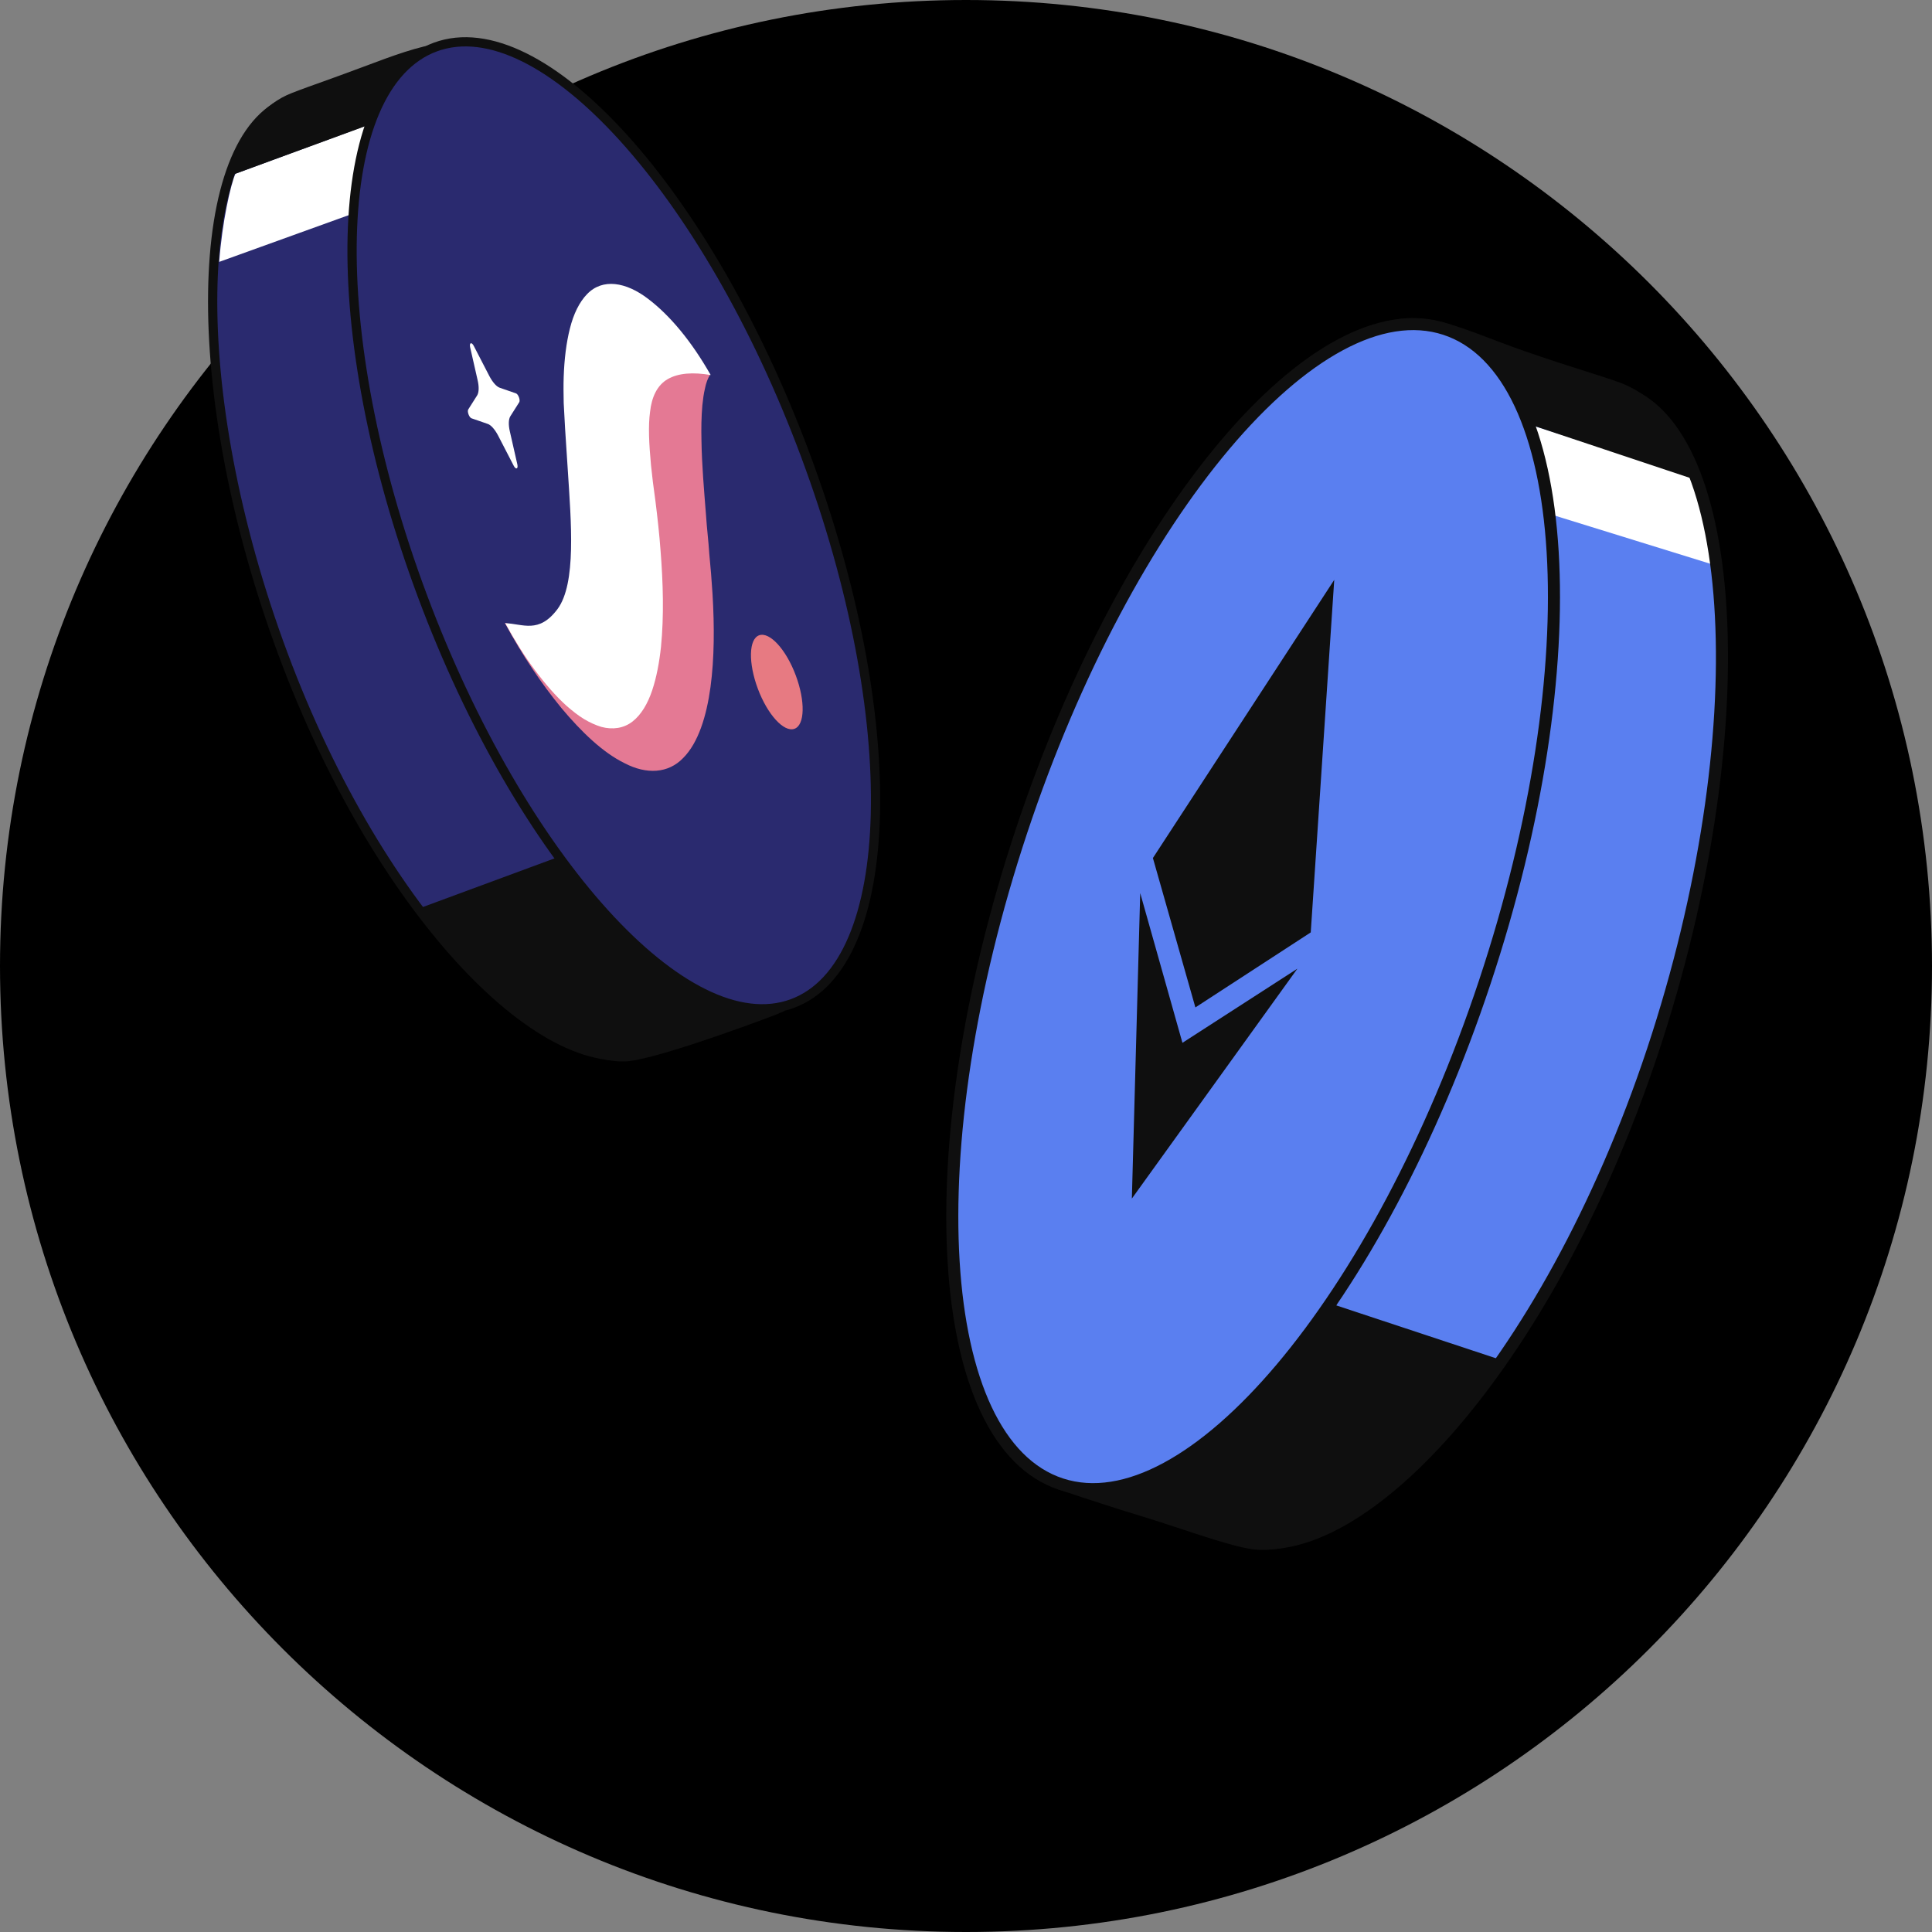 <svg width="100" height="100" viewBox="0 0 100 100" fill="none" xmlns="http://www.w3.org/2000/svg">
<rect x="0" y="0" width="100" height="100" fill="#808080" stroke="none"/>
<path d="M50 100C77.614 100 100 77.614 100 50C100 22.386 77.614 0 50 0C22.386 0 0 22.386 0 50C0 77.614 22.386 100 50 100Z" fill="black"/>
<path d="M85.549 54.374C80.087 70.817 70.063 81.629 64.015 79.655C57.973 77.682 57.681 62.899 63.136 46.456C68.591 30.012 77.931 18.295 83.979 20.268C90.021 22.241 91.004 37.93 85.549 54.374Z" fill="#5A7FF0"/>
<path d="M87.54 24.643L79.373 22.037L80.229 26.611L88.64 29.216C88.64 29.216 88.504 28.437 88.266 27.256C88.028 26.076 87.54 24.643 87.54 24.643Z" fill="white"/>
<path fill-rule="evenodd" clip-rule="evenodd" d="M73.579 26.648C69.835 31.35 66.151 38.356 63.432 46.552C60.712 54.75 59.43 62.52 59.575 68.473C59.648 71.451 60.078 73.957 60.85 75.829C61.622 77.702 62.721 78.906 64.113 79.36C65.515 79.818 67.185 79.546 69.017 78.576C70.848 77.607 72.81 75.956 74.767 73.718C78.679 69.243 82.532 62.468 85.253 54.277C87.971 46.085 89.081 38.091 88.764 31.911C88.606 28.82 88.091 26.199 87.254 24.239C86.415 22.275 85.272 21.017 83.881 20.563C82.487 20.108 80.866 20.429 79.098 21.481C77.33 22.533 75.453 24.295 73.579 26.648ZM78.778 20.949C80.633 19.845 82.448 19.441 84.077 19.973L84.078 19.973C85.708 20.506 86.954 21.949 87.828 23.995C88.704 26.045 89.227 28.744 89.387 31.878C89.709 38.147 88.583 46.219 85.845 54.47L85.845 54.47C83.104 62.723 79.214 69.575 75.237 74.124C73.249 76.397 71.229 78.107 69.309 79.124C67.39 80.139 65.538 80.479 63.917 79.95L63.917 79.95C62.288 79.418 61.084 78.034 60.273 76.066C59.461 74.098 59.026 71.51 58.952 68.49C58.804 62.448 60.104 54.605 62.839 46.359C65.575 38.112 69.289 31.037 73.091 26.263C74.99 23.878 76.923 22.053 78.778 20.949Z" fill="#0F0F0F"/>
<path d="M87.559 24.44C86.725 22.279 85.34 20.651 83.657 20.065C82.572 19.688 81.605 19.402 80.585 19.067C76.127 17.613 72.285 15.825 70.339 18.039L69.988 18.573L87.559 24.44Z" fill="#0F0F0F"/>
<path fill-rule="evenodd" clip-rule="evenodd" d="M78.879 18.163C79.471 18.366 80.074 18.573 80.683 18.772C81.055 18.894 81.423 19.011 81.794 19.128C82.43 19.33 83.075 19.534 83.761 19.772C85.562 20.398 86.998 22.12 87.851 24.327L88.089 24.944L69.507 18.741L70.09 17.852L70.104 17.835C71.194 16.596 72.531 16.244 74.319 16.601C75.609 16.859 77.336 17.634 78.879 18.163ZM70.588 18.228L70.471 18.407L87.003 23.925C86.178 22.137 84.959 20.848 83.554 20.359M70.588 18.228C71.445 17.268 72.469 16.866 74.194 17.211C75.441 17.46 77.106 18.213 78.632 18.737C79.231 18.943 79.85 19.155 80.487 19.363C80.871 19.489 81.244 19.607 81.617 19.725C82.245 19.924 82.874 20.123 83.554 20.359" fill="#0F0F0F"/>
<path d="M68.836 67.782L62.05 72.88L55.413 77.216C55.541 77.264 62.358 79.522 64.836 79.876C68.764 80.434 74.642 74.469 77.044 70.504L68.848 67.79L68.835 67.789L68.836 67.782Z" fill="#0F0F0F"/>
<path fill-rule="evenodd" clip-rule="evenodd" d="M69.167 67.568L69.204 67.118L61.871 72.626L54.574 77.017C54.647 77.044 56.969 77.837 58.998 78.451C61.023 79.064 63.524 80.002 64.792 80.183C65.859 80.335 67.028 80.041 68.198 79.485C69.371 78.927 70.572 78.092 71.715 77.122C74.001 75.184 76.093 72.676 77.312 70.664L77.513 70.331L69.167 67.568ZM68.89 68.131L62.23 73.134L55.97 76.847C56.132 76.899 56.322 76.961 56.535 77.029C57.23 77.253 58.169 77.55 59.182 77.857C61.218 78.473 63.671 79.396 64.882 79.568C65.779 79.696 66.817 79.454 67.93 78.924C69.038 78.397 70.193 77.598 71.311 76.65C73.422 74.86 75.366 72.569 76.572 70.675L68.89 68.131Z" fill="#0F0F0F"/>
<path d="M54.911 77.035C48.289 74.874 47.368 59.743 52.853 43.233C58.339 26.723 68.155 15.092 74.777 17.247C81.399 19.408 82.321 34.539 76.835 51.049C71.349 67.558 61.533 79.189 54.911 77.035Z" fill="#5A7FF0"/>
<path fill-rule="evenodd" clip-rule="evenodd" d="M63.646 23.225C59.709 27.89 55.901 34.888 53.167 43.115C50.433 51.343 49.301 59.213 49.67 65.281C49.855 68.316 50.415 70.884 51.324 72.817C52.234 74.749 53.479 76.021 55.026 76.526C56.574 77.029 58.338 76.738 60.228 75.718C62.119 74.698 64.109 72.961 66.078 70.628C70.014 65.963 73.823 58.965 76.556 50.738C79.29 42.51 80.422 34.64 80.053 28.572C79.868 25.537 79.308 22.969 78.399 21.036C77.49 19.104 76.245 17.832 74.697 17.327C73.149 16.824 71.385 17.115 69.495 18.135C67.604 19.155 65.614 20.892 63.646 23.225ZM69.199 17.59C71.183 16.519 73.129 16.164 74.893 16.738C76.656 17.313 78.01 18.743 78.964 20.772C79.918 22.799 80.488 25.451 80.676 28.533C81.051 34.698 79.901 42.648 77.149 50.931C74.397 59.214 70.554 66.286 66.555 71.026C64.556 73.395 62.508 75.193 60.524 76.263C58.54 77.334 56.594 77.689 54.83 77.115C53.067 76.54 51.714 75.11 50.759 73.081C49.805 71.054 49.235 68.402 49.048 65.32C48.672 59.155 49.822 51.205 52.575 42.922C55.327 34.639 59.169 27.567 63.168 22.827C65.167 20.458 67.216 18.66 69.199 17.59Z" fill="#0F0F0F"/>
<path d="M61.205 53.983L59.017 46.225L58.585 62.038L67.153 50.138L61.192 53.983L61.205 53.983ZM69.06 30.013L59.674 44.411L61.873 52.144L67.844 48.261L69.06 30.013Z" fill="#0F0F0F"/>
<path d="M14.652 33.86C19.725 47.481 28.451 56.244 33.45 54.415C38.453 52.586 38.243 40.193 33.171 26.572C28.103 12.95 19.925 3.406 14.927 5.234C9.924 7.064 9.58 20.238 14.652 33.86Z" fill="#2A2A6F"/>
<path fill-rule="evenodd" clip-rule="evenodd" d="M24.204 9.955C27.53 13.842 30.854 19.66 33.395 26.49C35.938 33.319 37.266 39.85 37.328 44.914C37.358 47.445 37.073 49.623 36.455 51.292C35.836 52.961 34.873 54.149 33.533 54.639L33.449 54.415L33.533 54.639C33.533 54.639 33.533 54.639 33.533 54.639C32.2 55.127 30.646 54.898 29.012 54.105C27.377 53.31 25.636 51.939 23.904 50.094C20.437 46.401 16.972 40.776 14.427 33.942C11.883 27.109 10.693 20.38 10.771 15.12C10.81 12.492 11.165 10.217 11.835 8.477C12.504 6.74 13.501 5.501 14.843 5.011C16.182 4.521 17.705 4.804 19.288 5.673C20.871 6.542 22.542 8.013 24.204 9.955ZM19.058 6.09C17.543 5.258 16.17 5.034 15.009 5.458L15.009 5.458C13.85 5.882 12.927 6.976 12.283 8.649C11.64 10.319 11.288 12.533 11.25 15.13C11.173 20.32 12.348 26.99 14.876 33.778C17.404 40.565 20.838 46.132 24.253 49.769C25.961 51.588 27.656 52.916 29.221 53.676C30.788 54.437 32.2 54.618 33.366 54.192L33.366 54.192C34.528 53.767 35.414 52.72 36.005 51.125C36.596 49.531 36.879 47.416 36.849 44.918C36.788 39.922 35.475 33.446 32.946 26.654L32.946 26.654C30.419 19.862 27.12 14.097 23.84 10.263C22.2 8.345 20.572 6.921 19.058 6.09Z" fill="#0F0F0F"/>
<path d="M23.262 9.255L11.346 13.555C11.499 11.486 11.941 9.543 12.185 8.992L19.816 6.183C20.914 6.9 22.111 8.005 23.267 9.255L23.262 9.255Z" fill="white"/>
<path d="M12.173 8.724C12.802 6.888 13.804 5.592 15.194 5.056C16.09 4.71 16.893 4.436 17.736 4.13C21.426 2.782 23.873 1.574 25.572 3.374L25.687 3.779L12.173 8.724Z" fill="#0F0F0F"/>
<path d="M11.754 9.15L11.931 8.639C12.614 6.653 13.68 5.365 15.102 4.816C15.688 4.586 16.236 4.395 16.782 4.199C17.07 4.094 17.357 3.995 17.649 3.885C18.042 3.74 18.426 3.595 18.792 3.463C21.886 2.302 24.124 1.464 25.762 3.193L25.806 3.241L26.003 3.931L11.754 9.15ZM22.918 2.749C21.841 2.87 20.551 3.356 18.978 3.942C18.608 4.08 18.229 4.223 17.831 4.369C17.539 4.474 17.247 4.579 16.96 4.684C16.418 4.874 15.876 5.07 15.294 5.294C14.144 5.741 13.243 6.746 12.614 8.289L25.381 3.611L25.349 3.5C24.685 2.824 23.89 2.639 22.918 2.749Z" fill="#0F0F0F"/>
<path d="M29.052 44.595L34.895 48.666L40.035 52.268C39.929 52.314 34.837 54.246 32.771 54.613C29.499 55.192 24.393 50.366 22.262 47.112L29.043 44.596L29.052 44.595Z" fill="#0F0F0F"/>
<path d="M32.619 54.918C29.27 55.294 24.267 50.687 22.025 47.264L21.831 46.968L29.006 44.317L29.11 44.305L29.209 44.366L40.607 52.328L40.143 52.525C40.102 52.544 34.95 54.507 32.818 54.886C32.751 54.893 32.685 54.905 32.614 54.913L32.619 54.918ZM22.694 47.251C25.029 50.644 29.817 54.858 32.719 54.335C34.355 54.045 38.088 52.698 39.438 52.191L29.008 44.908L22.689 47.251L22.694 47.251Z" fill="#0F0F0F"/>
<path d="M40.999 51.947C46.479 49.945 46.785 37.234 41.688 23.563C36.594 9.891 28.021 0.429 22.541 2.432C17.062 4.434 16.755 17.145 21.853 30.816C26.951 44.488 35.524 53.95 40.999 51.947Z" fill="#2A2A6F"/>
<path fill-rule="evenodd" clip-rule="evenodd" d="M32.437 6.96C35.928 10.812 39.358 16.624 41.913 23.481C44.469 30.338 45.675 36.964 45.55 42.138C45.487 44.724 45.092 46.96 44.356 48.684C43.621 50.408 42.535 51.641 41.083 52.171C39.633 52.702 37.999 52.464 36.309 51.627C34.62 50.789 32.852 49.344 31.108 47.419C27.617 43.567 24.186 37.756 21.629 30.899C19.072 24.042 17.866 17.416 17.991 12.242C18.054 9.655 18.45 7.419 19.185 5.695C19.921 3.971 21.007 2.739 22.458 2.208C23.91 1.677 25.544 1.915 27.235 2.753C28.925 3.59 30.693 5.035 32.437 6.96ZM27.023 3.179C25.406 2.378 23.913 2.185 22.625 2.655C21.337 3.126 20.329 4.234 19.626 5.883C18.922 7.533 18.532 9.704 18.47 12.255C18.347 17.355 19.537 23.92 22.078 30.735C24.619 37.549 28.023 43.304 31.463 47.101C33.183 48.999 34.904 50.399 36.521 51.2C38.138 52.001 39.629 52.195 40.916 51.724L40.916 51.724C42.205 51.253 43.212 50.146 43.916 48.496C44.62 46.846 45.01 44.675 45.071 42.124C45.195 37.025 44.005 30.46 41.464 23.645L41.464 23.645C38.925 16.83 35.522 11.075 32.082 7.278C30.362 5.38 28.641 3.98 27.023 3.179Z" fill="#0F0F0F"/>
<path fill-rule="evenodd" clip-rule="evenodd" d="M26.779 24.044L26.392 22.341C26.31 21.993 26.321 21.699 26.413 21.549L26.876 20.818C26.941 20.714 26.83 20.401 26.705 20.36L25.866 20.069C25.696 20.011 25.496 19.783 25.329 19.465L24.522 17.904C24.411 17.689 24.285 17.734 24.333 17.968L24.72 19.67C24.802 20.018 24.791 20.312 24.699 20.462L24.236 21.193C24.171 21.297 24.282 21.611 24.407 21.652L25.246 21.942C25.416 22 25.616 22.228 25.783 22.546L26.59 24.107C26.701 24.323 26.827 24.277 26.779 24.044Z" fill="white"/>
<path fill-rule="evenodd" clip-rule="evenodd" d="M36.765 19.384C36.212 18.727 35.635 18.452 35.162 18.426C34.691 18.411 34.262 18.575 33.927 18.903C33.234 19.539 32.803 20.656 32.542 21.94C32.395 22.573 32.331 23.273 32.258 23.984C32.233 24.344 32.22 24.714 32.196 25.085L32.162 26.15C32.144 27.354 32.104 28.463 32.013 29.404C31.922 30.345 31.774 31.075 31.574 31.627C31.374 32.178 31.079 32.567 30.591 32.792C30.114 33.015 29.435 33 28.665 32.853C27.895 32.707 27.035 32.429 26.129 32.243C27.051 33.944 28.02 35.38 29.057 36.646C30.09 37.88 31.204 38.955 32.336 39.507C33.461 40.093 34.59 40.039 35.362 39.232C36.148 38.446 36.571 37.058 36.775 35.564C36.978 34.059 36.979 32.412 36.881 30.755C36.851 30.292 36.833 30.034 36.804 29.68L36.712 28.661C36.674 28.026 36.583 27.309 36.544 26.674C36.44 25.353 36.326 24.044 36.308 22.811C36.293 22.185 36.301 21.577 36.354 20.976C36.386 20.68 36.42 20.395 36.487 20.117C36.542 19.83 36.635 19.582 36.764 19.373L36.765 19.384Z" fill="#E47994"/>
<path fill-rule="evenodd" clip-rule="evenodd" d="M36.773 19.39C35.795 17.674 34.684 16.329 33.539 15.463C32.405 14.597 31.192 14.389 30.39 15.221C29.989 15.631 29.686 16.248 29.498 17.004C29.309 17.749 29.208 18.605 29.177 19.496C29.161 19.942 29.168 20.396 29.177 20.86L29.249 22.185L29.387 24.304C29.562 27.036 29.84 30.202 28.854 31.529C27.885 32.822 27.049 32.282 26.152 32.257C26.631 33.127 27.138 33.951 27.664 34.654C28.192 35.367 28.756 36.023 29.338 36.546C29.629 36.797 29.928 37.037 30.233 37.221C30.525 37.396 30.836 37.537 31.129 37.625C31.714 37.78 32.284 37.699 32.736 37.348C33.188 36.997 33.527 36.42 33.756 35.735C33.985 35.051 34.127 34.278 34.213 33.478C34.371 31.869 34.323 30.174 34.189 28.488C34.127 27.639 34.032 26.794 33.927 25.949L33.793 24.945C33.759 24.645 33.727 24.357 33.696 24.078C33.593 22.963 33.545 22.047 33.648 21.311C33.728 20.566 34.008 19.941 34.561 19.623C35.115 19.305 35.874 19.257 36.786 19.411L36.773 19.39Z" fill="white"/>
<path fill-rule="evenodd" clip-rule="evenodd" d="M39.226 35.649C39.724 36.983 40.57 37.912 41.116 37.724C41.663 37.537 41.687 36.289 41.188 34.956C40.69 33.622 39.844 32.693 39.298 32.881C38.751 33.068 38.727 34.316 39.226 35.649Z" fill="#E77A82"/>
</svg>
